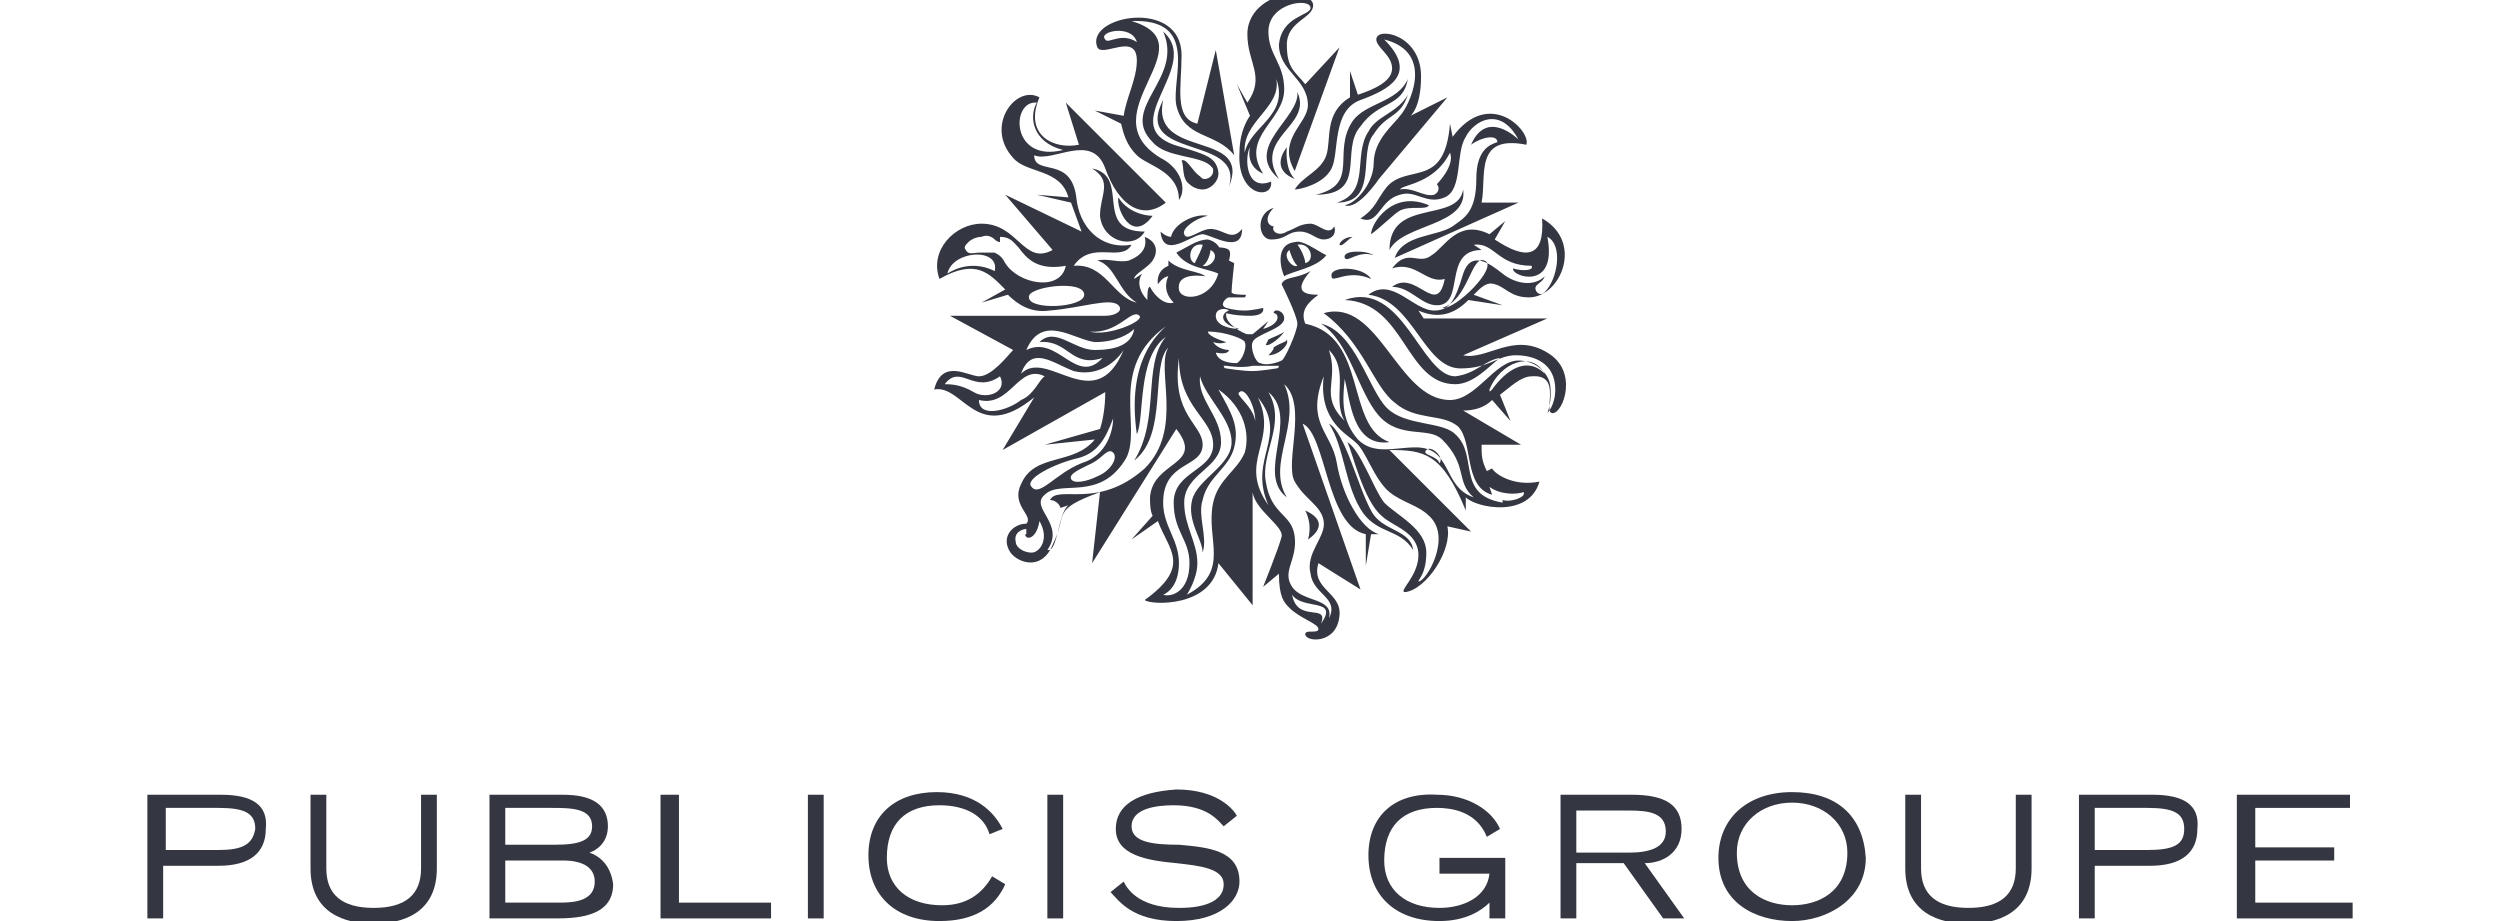 <?xml version="1.0" encoding="utf-8"?>
<!-- Generator: Adobe Illustrator 26.0.1, SVG Export Plug-In . SVG Version: 6.00 Build 0)  -->
<svg version="1.1" id="Layer_1" xmlns="http://www.w3.org/2000/svg" xmlns:xlink="http://www.w3.org/1999/xlink" x="0px" y="0px"
	 viewBox="0 0 95 35" style="enable-background:new 0 0 95 35;" xml:space="preserve">
<style type="text/css">
	.st0{fill:#343741;}
</style>
<g id="XMLID_1_">
	<path class="st0" d="M53,9.8c0.3-0.9,1.6-0.8,2.2-1.2c0.4-0.3,0.9-0.5,0.9-1.8c0-1.1,0.5-1.3,0.8-1.4c0-0.3-0.6-0.2-1,0.1
		c0.6-1.4,1.8-0.2,1.8-0.2C57,4,56,4.6,55.7,5.2c-0.4,0.6-0.1,2-0.8,2.3c-0.7,0.3-1.1-0.3-1.7-0.1c-0.8,0.2-0.8,1.2-1.5,0.9
		c0.6-0.4,0.6-0.7,1-1.2c0.8-0.9,2.2,0.1,2.4-2.4l0.1,0.5c1.4-1.9,3-0.2,2.8,0.3c-2-0.4-1.5,1.2-1.7,2.2h1.4L53,9.8 M54.3,7.8
		c-1.4-0.6-2.2,0.7-2.2,1.1c0.3-0.2,0.9-0.8,1.1-0.9C53.6,7.8,54.2,8,54.3,7.8 M55.6,7.2c0.2,1.4-2.3,1.3-2.8,2.3
		C52.8,7.5,55.4,8.5,55.6,7.2 M52.9,10.2c0.6-0.8,1-0.1,1.5-0.5c0.5-0.3,1-1.4,2.2-0.8l0.6-0.5l-0.4,0.7c1.2,0.8,1.9,0.7,1.8-0.8
		c1.6,0.9,0.7,3-0.5,3c-0.7,0-0.9-0.4-1.3-0.5c-0.3-0.1-0.5,0.1-0.8,0.4l1.1,0.4l-1.3-0.2c-0.4,0.4-1,0.8-1.9,0.4l0.2,0.3h4.7
		l-3.2,1.4c0.9,0.2,1.9-0.9,3.2-0.1c1.2,0.7,0.6,2.3,0.2,2.3c-0.4,0,0.4-1.5-0.8-1.4c-0.4,0-0.8,0.4-1.2,0.7l0.4,1l-0.7-0.8
		c-0.3,0.3-0.7,0.4-1.1,0.4l2.2,1.3h-1.5c0,0.4,0,0.6,0.2,1l0.2-0.1c0.1,0.2,0.8,0.7,1.8,0.5c-0.4,1.4-2.4,1-2.8,0.6l0,0.5
		c-0.9-2.2-1.6-2.3-2.9-2.3l3.1,3.1L55,20c0.2,0.9-0.8,2.4-1.6,2.5c-0.3,0,0.5-0.6,0.5-1.4c0-0.9-1-1.1-1.4-1.5
		c-0.7-0.6-1.1-2.4-1.3-2.8c0.5,0.3,1,1.8,1.4,2.3c0.5,0.5,1.6,1,1.6,1.9c0,0.8-0.3,1-0.3,1.1c0.3,0,1.3-1.7,0.4-2.5
		c-0.4-0.4-1-0.5-1.5-0.9c-0.6-0.5-0.9-1.6-1.3-1.9c-0.3-0.3-1.4-0.8-1.2-2.5c-0.7,1.8,0.3,2.1,0.5,3.3c0.2,1.2,0.9,2.5,1.6,2.7
		c-0.1,0-0.2,0-0.3,0l-0.2,1.2l0-1.2c-1.5-0.3-1.5-3.8-2.4-4.2l2.2,6.3l-1.6-1c-0.3,1,0.9,1.1,0.8,2c-0.1,1.1-1.3,1-1.3,0.7
		c0-0.2,0.5,0,0.5-0.2c0-0.2-0.7-0.4-1.1-0.8c-0.2-0.2-0.4-0.4-0.4-1.3L48,22.3c0,0,0.6-1.5,0.7-1.9c0.1-0.4-1-1-1.1-1.7V23
		l-1.3-1.6c-0.2,1.7-2.6,1.6-2.8,1.4c1.8-1.3,0.9-1.9,0.5-3L43,20.5l0.8-0.9c-0.1-0.2-0.1-0.5-0.1-0.7c0.1-1.4,2.1-1.2,1-2.6
		l-3.2,5.1l0.3-2.7c-1.9,0.7-1.2,0.8-1.8,2c-0.4,1-1.3,0.7-1.6,0.3c-0.4-0.6,0.1-1.1,0.6-1.1c0.3-0.3-0.6-0.7-0.2-1.5
		c0.5-1.2,2-0.7,2.8-1.7l-1.9,0.2l2.1-0.6c0.1-0.3,0.2-0.8,0.2-1.4l-3.9,2.2l1.2-2c-2.2,1.8-2.7-0.5-3.8-0.3
		c0.3-1.2,1.3-0.5,1.7-0.5c0.5,0,1.1-0.8,1.3-1l-2.4-1.3h5.9c0.4,0,0.7-0.2,0.5-0.4c-0.3-0.3-1.4,0.1-2.6,0.2
		c-0.7,0.1-1.2-0.2-1.6-0.6l-1,0.3l0.9-0.5c-0.6-0.6-1.1-1.2-2.5-0.4c-0.4-1.1,0.6-2.1,1.6-2.1c1.4,0,1.6,1.6,2.7,1l-1.8-2.1
		l2.9,1.4l-0.4-1.1l-1.3-0.3l1.2,0.1c-0.3-1.1-1.6-0.9-2.1-1.5c-1.1-1.2,0.1-2.8,1-2.3c-0.6,1.4,0.5,2,1.5,1.8l-0.5-1.6l3.8,3.8
		c-0.9,0.7-1.8,0.1-2.3-1.3c-0.5-1.4-2-0.2-2.7-0.5c0,0.8,1.4,0,1.6,1.6c0.1,1.1,0.9,2,2.1,1.8c-0.4,0.7-1.5-0.2-2.2,0.8
		c1.2-0.1,1.5,1.2,2.4,1.4c-0.7-0.4-0.8-1.4-1.5-1.6c0.4-0.1,0.8,0.1,1.2,0c0.5-0.2,0.7-0.5,0.6-0.9c0.5,0.2,0.5,0.6,0.3,0.9
		c-0.2,0.3-0.7,0.5-0.7,0.7c0,0,0,0,0.3-0.2c-0.2,0.3-0.1,0.7,0.2,1c0-0.2,0-0.5,0.1-0.5c0.2,0.4,0.6,0.7,0.9,0.6
		c-0.5-0.5-0.2-1-0.2-1c-0.2,0-0.4,0.3-0.4,0.3s-0.1-0.5,0.4-0.7c0-0.1,0-0.2,0-0.2c0.4,0.4,1.2,0.4,1.4,0.6c0,0-1.1-0.2-1,0.5
		c0.1,0.6,1.9,0.3,1.5-1.6c0,0,0.3,0,0.4,0.1c0.1,0.1,0,0.4,0,0.4l0.2,0.1c0,0-0.1,0.9-0.1,1.1c0,0.1,0.4,0.1,0.5,0.1
		c0.1,0,0,0.1,0,0.1c0,0-0.6,0-0.6,0c-0.1,0-0.4,0.3-0.1,0.4c0,0,0.3,0.1,0.7,0.1c0.3,0,0.7-0.1,0.7-0.1S48.1,12,47.5,12
		c-0.6,0-0.9-0.1-0.9-0.1c-0.1,0.4,0.7,0.8,0.8,0.8c0.1,0,0.2,0,0.2,0c0,0,0.6-0.5,0.6-0.5l-0.2,0.3c0.7-0.2,0.6-0.6,0.4-0.6
		c0-0.2,0.4-0.1,0.4,0.2c0,0.4-1.1,0.6-1.2,0.9c-0.1,0.2,0.1,0.8,0.3,0.8c0.2,0.1,0.6,0,0.8-0.1c0.1,0,0.6-1.1,0.6-1.4
		c0-0.3-0.6-1.5-0.6-1.5c0.1-0.3,0.6-0.2,1.1-0.5c-0.7,0.8-0.2,0.9,0.3,0.9c-0.4,0.3-0.7,0.6-0.5,1.1c2.4,0.5,1.5,3.9,3.2,4.5
		c-1.4,0.2-1.5-1.6-1.7-2.4c-0.1,0.9-0.1,1.6,0.5,2.3c0.6,0.6,1.4,0.3,2.2,0.3c1.4,0,1,1.5,2.2,1.9c-0.7-0.6-0.2-1.2-1.2-2.2
		c-0.5-0.5-1.6,0-2.4-0.9c-0.8-0.9-1.1-2.8-2.2-3.5c1.3,0.3,1.8,2.5,2.5,3.2c0.7,0.7,2.1,0.5,2.6,1c0.9,0.8,0,2.3,1.8,2.6v-0.1
		c0.3,0.1,0.9-0.1,0.8-0.3c-0.3,0.1-0.9,0.1-1.3-0.2l0.1,0.3c-1.1-0.3-0.7-2-1.3-2.6c-0.6-0.5-1.6-0.2-2.4-0.9
		c-0.8-0.6-1.2-2.3-2.7-3.4c2.1-0.6,2.8,3.3,4.8,3.3c1,0,1.7-1.5,2.6-1.5c0.6,0,1.1,0.4,1.2,0.9c0.1,0.6-0.1,1.1-0.1,1.1
		s0.3-0.3,0.3-0.9c0-1-0.8-1.3-1.5-1.3c-0.7,0-1,0.5-2.1,0.5c-1.4,0-1.8-2.6-3.5-2.8c0.9-0.7,1.7,0.6,2.5,0.6c0.6,0,0.8-0.4,1.1-1.4
		c0.3-0.9,1-0.4,1.5,0c0.5,0.4,1.2,0.5,1.6,0.1c-0.1,0.3-0.5,0.3-0.3,0.6c0.1,0.1,0.2,0.1,0.3,0c0.5-0.5,0.7-1.8,0.1-2.1
		c0.4,2.1-1.4,1.5-1.3,1.2c0.3,0.1,0.8,0.1,0.7-0.1c-1.3,0-1.4-0.9-2.2-0.8l0.3,0.2c-1.5,0-0.6,2.1-1.7,2.1c-0.6,0-1-0.7-1.7-0.7
		c0.9-0.7,1.7,1.2,2-0.3C54.2,10.8,53.8,9.9,52.9,10.2z M48.3,6.9c-1,0.4-1-1-0.8-1.3c0,0-0.2,0.7,0.5,1c-0.9-1.4,0.8-2,0.8-3.2
		c0-1-0.6-1.3-0.6-2.2c0-1.1,1.6-1.3,1.6-0.9c0,0.3-1.1,0.3-1.2,1.4c0,1,1.1,1.3,1.1,2.3c0,0.7-1.2,1.3-0.5,2.5l1.7-4.7l-1.3,1.4
		c-0.4-0.5-0.7-0.6-0.7-1.5c0-0.9,1-1,1-1.5c0-0.3-0.5-0.4-0.9-0.4c-0.6,0-1.6,0.5-1.6,1.5c0,1.1,0.7,1.6,0,2.6L47,3.2l0.5,1.2
		c0,0-0.4,0.5-0.4,1.4C47,7.5,48.4,7.6,48.3,6.9z M48.5,3c0.5,1.4-1,1.8-1.2,2.8C47.2,4.6,48.7,4.1,48.5,3z M49.2,6.8
		c-0.4-0.4-0.3-1.2-0.3-1.2S48.2,6.4,49.2,6.8z M51.1,9.8c0.1,0.2,0.5-0.3,1.1-0.1C51.9,9.5,51,9.5,51.1,9.8z M50.4,5.9
		c-0.2,0.6-0.9,0.8-1.2,1.3c0.2,0,1.1-0.2,1.4-0.8c0.3-0.6,0-2.2,1.1-2.6c1.1-0.4,2.2-1,0.9-2.3c2,0.5,0.9,2.6,0.6,2.9
		c-0.2,0.3-1,0.9-1,1.8c0,0.7-0.6,1.5-1.1,1.6c0.5,0.2,1.3-1,1.3-1L55,3.7l-1.4,0.7c0,0,0.4-0.3,0.4-1.5c0-1.6-1.7-1.9-1.7-1.4
		c0,0.3,0.6,0.6,0.6,1.1c0,0.5-0.7,0.8-1.3,1l-0.3-0.9v1C50.3,4.3,50.6,5.3,50.4,5.9z M52.2,5.1c0.5-0.8,1-0.6,1.3-1.5
		C53.1,4.3,52.3,4.4,52,5c-0.6,0.9,0.1,2.3-1.2,2.7C52.4,7.7,51.6,5.8,52.2,5.1z M53.2,7.2c0.5-0.1,0.9,0.3,1.3,0.2
		c0.2-0.1,0.2-0.3,0.1-0.4c0,0,0.7-0.7,0.5-1.2C54.5,7,53.3,7,53.2,7.2z M50.9,9.3C51,9.4,51.2,9.1,51.4,9C51.1,9,50.9,9.2,50.9,9.3
		z M55.3,14.6c0.7,0,1.3-0.7,1.7-1c-0.6,0.1-0.9,0.6-1.7,0.7c-1.3,0-2-3.7-4.2-2.9C53.4,11.5,53.4,14.6,55.3,14.6z M50.6,10.5
		c0,0.3,0.6-0.3,1.5,0.1C51.8,10.1,50.5,10.1,50.6,10.5z M48.6,6.8c-1-1.6,1.3-2,0.7-3.3C49.4,4.5,47.2,5.6,48.6,6.8z M43.5,8.8
		c-2,0-0.5-2.1-2-2.4c0.8,0.5,0.3,1,0.3,1.8C41.9,9.2,43.1,9.5,43.5,8.8z M43.8,8.2c-0.4,0-1-0.2-1.3-0.7C42.4,7.9,43,9.3,43.8,8.2z
		 M52.1,19.4c-0.5-0.9-1-3-1.6-3.3c0.6,0.9,0.6,2.4,1.3,3.4c0.6,0.8,1.4,0.6,1.9,1.4C53.6,20.1,52.5,20.2,52.1,19.4z M48.8,12.6
		c-0.1,0.1-0.4,0.2-0.6,0.3c0,0-0.1,0.2-0.1,0.2C48.2,13.2,48.7,12.8,48.8,12.6z M54.8,11.7c0.5,0.1,2.2-1.6,1.6-1.8
		C55.9,9.7,55.8,11.4,54.8,11.7z M40.4,5.7c-1.2-0.3-1.3-1.3-1-1.8C38.4,3.8,38.4,6.2,40.4,5.7z M36,10.4c0,0,0.8-0.6,1.8-0.1
		C38,9.4,36.2,9.5,36,10.4z M40.5,10.1c-1.1,0.2-1.5-0.3-1.8-0.7C38.5,9.2,38.4,9,38,9c0,0,0,0,0,0.1c0,0,0,0.1,0,0.1
		c0,0-0.1,0-0.2-0.1c-0.1-0.1-0.3-0.2-0.5-0.1c-0.2,0-0.4,0.1-0.5,0.2c-0.1,0.1-0.2,0.2-0.1,0.3c0.1,0.2,0.3,0.1,0.5,0.1
		c0.2,0,0.4,0,0.6,0c0.2,0.1,0.3,0.2,0.4,0.4C38.7,10.8,40.3,11.1,40.5,10.1z M41.2,11.2c0-0.6-2.2-0.3-2.1,0.1
		C39.1,11.8,41.2,11.7,41.2,11.2z M41.4,12.6c0.7,0.2,2.1-0.4,1.9-0.6C43,11.7,42.5,12.7,41.4,12.6z M39,13.3
		c1.2-0.6,1.9,1.4,2.9,0.3c-1.2,0.4-1.3-0.7-2.4-0.6c0.6-0.6,1.3,0.3,2.1,0.3c0.8,0,1.4-0.2,1.5-0.8c-0.2,0.2-0.7,0.5-1.5,0.5
		C40.8,12.9,39.6,11.9,39,13.3z M37,14.9c0.5,0.3,1.3,0,1-0.6c-1,0.7-1.5-0.5-2.1,0.3C36.1,14.6,36.5,14.6,37,14.9z M39.7,14.3
		c-1-0.5-1.3,1.2-2.5,0.9c0,0.7,1.1,0.4,1.6,0C39.3,15,39.5,14.4,39.7,14.3z M42.7,13.3c-0.4,0.6-1.1,1-1.9,0.8
		c-0.8-0.3-1.6-1-2,0.1C39.8,13.2,41.6,15.9,42.7,13.3z M42.3,17.2c-0.2-0.2-0.4,0.2-0.8,0.4c-0.4,0.2-0.9,0.4-0.8,0.6
		c0.1,0.2,0.6,0.1,1-0.1C42.2,17.9,42.5,17.4,42.3,17.2z M39.2,18.5c0.3,0.4,0.9-0.5,1.9-0.9c1-0.3,1.2-1.3,1.2-1.7
		c-0.3,0.8-0.6,1.3-1.3,1.5C40.1,17.6,38.9,18.2,39.2,18.5z M39.5,19.8c-0.1,0.6-0.4,0.7-0.5,0.6c0,0-0.1-0.1,0-0.1
		c0-0.1,0-0.1,0-0.2c-0.1,0-0.5,0.1-0.4,0.5c0,0.2,0.3,0.4,0.6,0.4C39.5,21,39.9,20.5,39.5,19.8z M44.4,13.2c-0.7,0.7,0,3.3-1.3,4.3
		c1-1.6,0.3-3.6,1.2-4.7c-1.1,0.8-0.8,3.1-1.1,3.7c-0.4-2.8,0.8-3.8,1.1-4.1c-2.2,1.6-0.9,3.8-1.5,5c-1,1.7-2.5,0.8-3.1,1.4
		c-0.6,0.5,0.8,1.1,0.1,2.1c0.4,0.1,0.4-1.4,0.8-1.7l-0.3,0.1c-0.1-0.3-0.4-0.3-0.4-0.3c0.3-0.6,1.8,0.4,3.6-1.2
		C45,16.3,43.9,14,44.4,13.2z M46.6,13.9c-0.1,0-0.1,0-0.1,0c0,0,0,0.1,0.1,0.1c0,0,0.6,0.1,1,0.1c0.3,0,0.9-0.1,0.9-0.1
		c0.1,0,0.1-0.1,0.1-0.1c0,0,0,0-0.1,0c0,0-0.6,0-0.9,0C47.2,14,46.6,13.9,46.6,13.9z M46.2,12c0,0.4,0.6,0.5,0.9,0.5
		c-0.8-0.2-0.7-0.6-0.4-0.7C46.6,11.7,46.2,11.7,46.2,12z M45.9,12.6c0,0.2,0.7,0.4,0.7,0.4s-0.2,0.1-0.5,0c0.2,0.3,0.6,0.3,0.6,0.3
		s0,0.2-0.5,0.1c0.1,0.4,0.7,0.4,0.8,0.4c0.2-0.1,0.4-0.6,0.3-0.8C47.3,12.9,46.6,12.6,45.9,12.6z M45.2,21.4c0-0.9-0.6-1.2-0.6-2.3
		c0-1.2,1.5-1.2,1.5-2.2s-1.3-1.4-1.3-3.3c-0.3,2.2,0.9,2.5,0.9,3.3c0,0.9-1.5,0.6-1.5,2.2c0,0.9,0.6,1.4,0.6,2.3
		c0,1-0.6,1.2-0.6,1.2C44.5,22.7,45.2,22.5,45.2,21.4z M46.3,14.8c0.5,0.9,0.8,1.4,0.6,2.2c-0.2,0.8-1,1.1-1.2,2
		c-0.2,0.6,0.2,1.4,0,2c0-0.5-0.6-1.2-0.4-2c0.2-0.8,1.5-1.3,1.5-2.2c0-0.9-1-1.7-1.2-2.5c-0.1,0.9,0.8,1.5,0.8,2.5
		c0,1-1.4,1.2-1.4,2.3c0,0.9,0.5,1.5,0.5,2.3c0,0.6-0.4,1.2-0.4,1.2c1.7-0.9,0.7-2.1,1-3.5c0.2-0.9,0.9-1.2,1.2-1.9
		C47.5,16.5,47.3,15.5,46.3,14.8z M47.7,16c0-0.6-0.4-1.3-0.6-1.1C46.9,15,47.6,15.4,47.7,16z M48.2,19.2c-0.8-1.8,0.8-2.6-0.4-4.1
		C48.6,16.8,47,17.5,48.2,19.2z M49.1,22.6c0.2,1.1,1.4,0.3,1.1,1.1C50.9,22.7,49.5,23.2,49.1,22.6z M49.2,18.3
		c-0.4-0.7,0.5-2.9-0.4-3.7c0.7,1.5-0.7,3,0.1,4.3c-1.2-0.9,0.5-3-0.7-4c0.7,1.2-0.3,2.3-0.1,3.4c0.2,1.3,1,1.2,1.1,2.1
		c0.1,0.9-0.5,1.3-0.1,1.9c0.4,0.6,1.6,0.4,1.4,1.2c0.4-0.8-0.6-0.9-0.7-1.7c-0.2-0.8,0.6-1.4,0.5-2C50.2,19.2,49.6,19,49.2,18.3z
		 M51.1,16c-0.5-0.8,0.2-1.9-0.6-2.7C50.9,14.5,50.1,15,51.1,16z M54.2,17.1c-0.2,0.2,0.4,0.2,0.5,0.5
		C54.9,17.4,54.4,16.9,54.2,17.1z M58.7,14.2c-0.5-0.9-1.7-0.4-2.1,0.6c0,0.1,0,0.1,0.1,0C57.2,14.1,58,13.5,58.7,14.2
		C58.7,14.2,58.7,14.2,58.7,14.2z M48.9,12.9c0,0.1-0.2,0.1-0.5,0.3c0,0.1-0.1,0.2-0.2,0.3C48.6,13.5,49,13.1,48.9,12.9z M49.7,20.5
		c0,0,1-0.6-0.1-1.1C49.9,20,49.7,20.5,49.7,20.5z M48.3,9.1c0.6,0,0.6-0.3,1.1-0.3c0.4,0,0.6,0.3,0.9,0.3c0.3,0,0.5-0.2,0.4-0.5
		c-0.2,0.4-0.6-0.1-0.9-0.1c-0.4,0-0.6,0.2-0.9,0.3c-0.3,0.2-0.6,0-0.5-0.2c-0.2,0-0.4-0.3,0-0.7C47.7,8.1,47.8,9.1,48.3,9.1z
		 M45.8,6.8c-0.1,0-0.1,0-0.2-0.1c-0.3-0.2-0.5-0.7-0.7-0.6C45,6.3,44.9,6.8,45.2,7c0.1,0.1,0.3,0.2,0.5,0.2c0.3,0,0.6-0.3,0.6-0.6
		c0-0.2-0.1-0.4-0.2-0.5c-0.2-0.2-0.5-0.3-1.5-0.6c-2.2-0.8,1.1-3-0.4-4.3C45,3,42.5,4.1,43.8,5.4C44.3,6,45.6,5.9,46,6.3
		c0.1,0.1,0.1,0.1,0.1,0.2C46.1,6.7,45.9,6.8,45.8,6.8z M46,8.7c-0.4,0-0.9,0.5-1,0.2c-0.1-0.2,0.4-0.6,0.9-0.7
		c-0.5-0.1-1.3,0.3-1.4,0.8c-0.2,0-0.4-0.2-0.4-0.2c0.1,1.1,1.2,0.1,1.6,0.1c0.3,0,1.5,0.8,1.5-0.2C46.8,9.2,46.5,8.7,46,8.7z
		 M42.7,4.4c0.1-0.7,0.5-1.4,0.5-2.1c0-1.1-1.3-0.1-1.5-0.5c-0.5-1.2,3.2-1.9,3.2,0.3c0,1.2-0.3,2.4,0.6,2.6l0.7-2.8l0.7,4
		C46.2,5,45,5.3,44.7,4c-0.2-1,0.9-3.3-1.7-3.2c3,0.9-1.7,3.5,1.1,5.2c0.8,0.4,1,1.2,0.7,1.6c0-1.1-1.2-1.3-1.6-1.7
		c-0.4-0.4-0.5-0.8-0.6-1.2l-1-0.5L42.7,4.4z M43.2,1.6C43,0.9,41.7,1.2,42,1.5C42.1,1.7,42.6,1.2,43.2,1.6z M44.2,3.8
		c-1.2,2.3,3.1,1.3,2.5,3.3C47.6,4.9,43.7,6.1,44.2,3.8z M46.3,10.4c-0.4-0.2-1.2-0.2-1.6-0.8c0.4-0.2,0.8-0.5,1.2-0.5
		C46.7,9.3,46.4,10.3,46.3,10.4z M45.7,9.3c-0.5-0.1-0.6,0.6-0.3,0.7C45.5,9.8,45.7,9.4,45.7,9.3z M46,9.5c0,0.1-0.1,0.5-0.3,0.6
		C46,10.2,46.4,9.7,46,9.5z M49.2,9.2c0.3-0.1,0.8,0.3,1.2,0.5c-0.4,0.5-1.3,0.6-1.6,0.8C48.7,10.3,48.4,9.3,49.2,9.2z M49.6,10
		c0.4-0.1,0.2-0.8-0.3-0.7C49.4,9.4,49.6,9.8,49.6,10z M49.3,10.1c-0.2-0.2-0.3-0.6-0.3-0.6C48.7,9.7,49.1,10.2,49.3,10.1z M53.5,3
		c-0.4,0.9-1.6,0.9-2.1,1.6c-0.8,1.2,0.3,2.4-1.4,2.8c2,0,0.9-1.7,1.7-2.6C52.4,3.8,53.3,4.1,53.5,3"/>
	<path class="st0" d="M8.4,30.2H5.6v4.7h0.6v-2h2.1c1.2,0,1.8-0.5,1.8-1.4C10.2,30.6,9.6,30.2,8.4,30.2 M8.3,32.3h-2v-1.6h2
		c1,0,1.4,0.2,1.4,0.8C9.6,32.1,9.2,32.3,8.3,32.3z"/>
	<path id="XMLID_19_" class="st0" d="M16,30.2v2.8c0,1-0.6,1.5-1.8,1.5c-1.2,0-1.8-0.5-1.8-1.5v-2.8h-0.6v2.8c0,1.7,1.3,2.1,2.4,2.1
		c1.1,0,2.4-0.4,2.4-2.1v-2.8H16"/>
	<path class="st0" d="M22.4,32.4c0.3-0.1,0.7-0.4,0.7-1c0-1.2-1.3-1.2-1.8-1.2h-2.7v4.7h2.4c0.8,0,2.3,0,2.3-1.3
		C23.2,32.8,22.7,32.5,22.4,32.4 M19.1,30.7h1.8c0.8,0,1.6,0,1.6,0.7c0,0.5-0.4,0.7-1.4,0.7h-1.9V30.7z M21.3,34.3h-2.1v-1.6h2.2
		c0.8,0,1.2,0.3,1.2,0.8C22.6,34.2,21.9,34.3,21.3,34.3z"/>
	<polyline id="XMLID_15_" class="st0" points="25.1,30.2 25.1,34.9 29.3,34.9 29.3,34.3 25.8,34.3 25.8,30.2 25.1,30.2 	"/>
	<rect id="XMLID_14_" x="30.7" y="30.2" class="st0" width="0.6" height="4.7"/>
	<path id="XMLID_13_" class="st0" d="M33,32.5c0,1.5,1,2.5,2.7,2.5c1.3,0,2.1-0.5,2.5-1.4l-0.5-0.3c-0.4,0.7-1,1.1-1.9,1.1
		c-1.3,0-2.1-0.7-2.1-1.8c0-1.3,0.7-2,2-2c1,0,1.7,0.4,1.9,1.1l0.5-0.2c-0.3-0.6-1-1.4-2.5-1.4C34,30.1,33,31,33,32.5"/>
	<rect id="XMLID_12_" x="39.8" y="30.2" class="st0" width="0.6" height="4.7"/>
	<path id="XMLID_11_" class="st0" d="M42.4,31.5c0,1,1.2,1.2,2.3,1.3c0.9,0.1,1.8,0.2,1.8,0.8c0,0.9-1.4,0.9-1.7,0.9
		c-1.6,0-2-0.8-2.1-1l-0.5,0.4c0.3,0.3,0.8,1.1,2.5,1.1c1.7,0,2.4-0.8,2.4-1.5c0-1.2-1.2-1.3-2.3-1.4C43.8,32.1,43,32,43,31.4
		c0-0.7,1-0.8,1.6-0.8c1.3,0,1.7,0.6,1.9,0.8l0.5-0.4c-0.1-0.2-0.7-1-2.3-1C43.2,30.1,42.4,30.6,42.4,31.5"/>
	<path id="XMLID_10_" class="st0" d="M52,32.5c0,1.5,1,2.5,2.7,2.5c1,0,1.6-0.4,1.9-0.7v0.6h0.6v-2.3h-2.5v0.6h1.9
		c-0.1,0.9-1,1.3-1.9,1.3c-1.3,0-2.1-0.7-2.1-1.8c0-1.3,0.7-2,2-2c0.5,0,1.5,0.1,1.9,1.1l0.5-0.3c-0.3-0.7-1.2-1.3-2.4-1.3
		C53,30.1,52,31,52,32.5"/>
	<path class="st0" d="M62.5,32.8c0.7,0,1.4-0.4,1.4-1.3c0-0.9-0.6-1.3-1.9-1.3h-2.7v4.7h0.6v-2.1h1.8l1.5,2.1H64L62.5,32.8
		 M59.9,32.3v-1.5h2c0.8,0,1.4,0.1,1.4,0.8c0,0.6-0.6,0.8-1.4,0.8H59.9z"/>
	<path class="st0" d="M68.1,30.1c-1.7,0-2.8,1-2.8,2.5c0,1.7,1.4,2.4,2.8,2.4c1.3,0,2.8-0.8,2.8-2.4C70.8,31,69.8,30.1,68.1,30.1
		 M68.1,34.4c-1,0-2.1-0.5-2.1-2c0-1.1,0.9-1.9,2.1-1.9c1.2,0,2.1,0.8,2.1,1.9C70.2,33.9,69.1,34.4,68.1,34.4z"/>
	<path id="XMLID_5_" class="st0" d="M76.6,30.2v2.8c0,1-0.6,1.5-1.8,1.5c-1.2,0-1.8-0.5-1.8-1.5v-2.8h-0.6v2.8
		c0,1.7,1.3,2.1,2.4,2.1c1.1,0,2.4-0.4,2.4-2.1v-2.8H76.6"/>
	<path class="st0" d="M81.8,30.2H79v4.7h0.6v-2h2.1c1.2,0,1.8-0.5,1.8-1.4C83.6,30.6,83,30.2,81.8,30.2 M81.6,32.3h-2v-1.6h2
		c1,0,1.4,0.2,1.4,0.8C83,32.1,82.6,32.3,81.6,32.3z"/>
	<polyline id="XMLID_2_" class="st0" points="85,30.2 85,34.9 89.4,34.9 89.4,34.3 85.7,34.3 85.7,32.7 88.7,32.7 88.7,32.2 
		85.7,32.2 85.7,30.7 89.3,30.7 89.3,30.2 85,30.2 	"/>
</g>
</svg>
